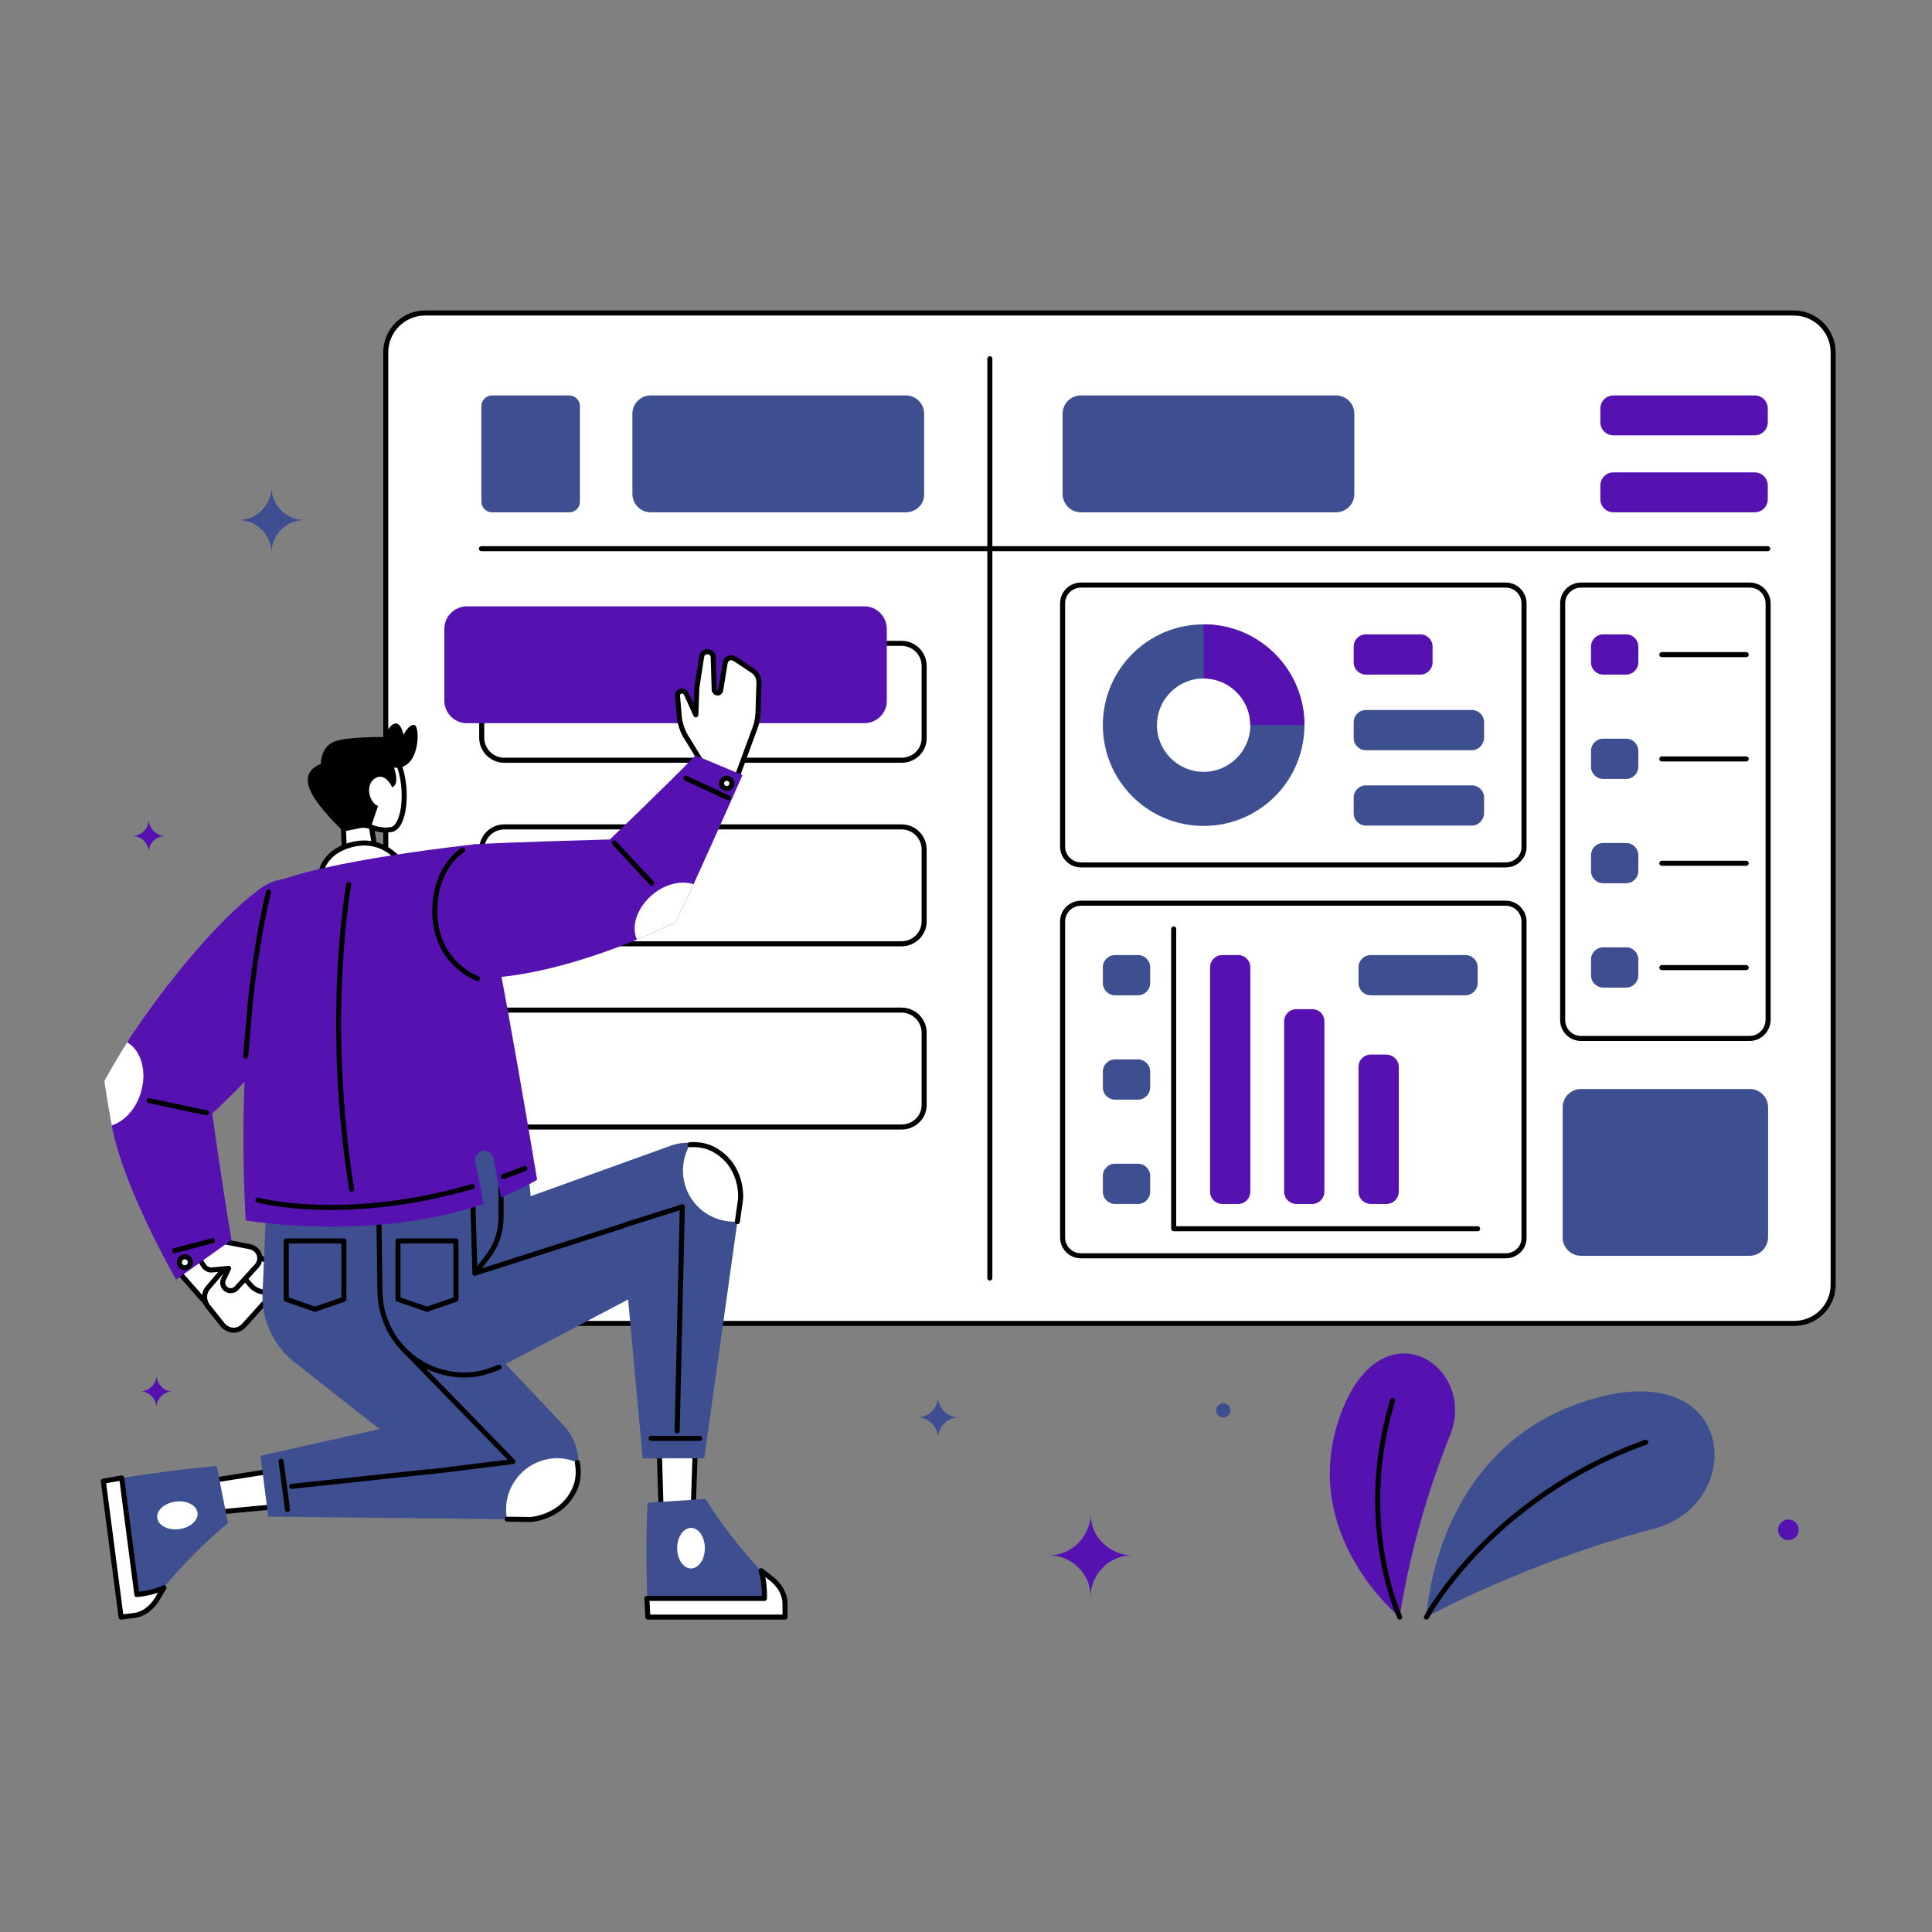 <?xml version="1.0" encoding="utf-8"?>
<!-- Generator: Adobe Illustrator 26.0.3, SVG Export Plug-In . SVG Version: 6.00 Build 0)  -->
<svg version="1.1" id="Слой_1" xmlns="http://www.w3.org/2000/svg" xmlns:xlink="http://www.w3.org/1999/xlink" x="0px" y="0px"
	 viewBox="0 0 600 600" style="enable-background:new 0 0 600 600;" xml:space="preserve">
<rect x="0" y="0" width="600" height="600" fill="#808080" stroke="none"/>
<style type="text/css">
	.st0{fill:#3D4F90;}
	.st1{fill:none;stroke:#000000;stroke-width:1.568;stroke-linecap:round;stroke-linejoin:round;stroke-miterlimit:10;}
	.st2{fill:#5512B0;}
	.st3{fill:#FFFFFF;stroke:#000000;stroke-width:1.568;stroke-linecap:round;stroke-linejoin:round;stroke-miterlimit:10;}
	.st4{fill:#FFFFFF;}
</style>
<g id="PLANTS">
	<g>
		<g>
			<path class="st0" d="M443,502.2c0,0,2.1-51.9,49.4-67.1s50.6,32,21.1,39.7C473.3,485.4,443,502.2,443,502.2z"/>
			<path class="st1" d="M443,502.2c0,0,19.6-36.9,68.1-54.3"/>
		</g>
		<g>
			<path class="st2" d="M434.7,502.2c0,0-31.2-25.3-18.8-61.7c12.4-36.4,43.3-16.6,34.4,5.3C438.2,475.6,434.7,502.2,434.7,502.2z"
				/>
			<path class="st1" d="M434.7,502.2c0,0-13.8-29.2-2.2-67.3"/>
		</g>
	</g>
</g>
<g id="DASHBOARD_2">
	<g>
		<g>
			<g>
				<path class="st3" d="M557.2,411H132c-6.7,0-12.2-5.5-12.2-12.2V109.4c0-6.7,5.5-12.2,12.2-12.2h425.1c6.7,0,12.2,5.5,12.2,12.2
					v289.4C569.4,405.6,563.9,411,557.2,411z"/>
			</g>
		</g>
		<line class="st1" x1="307.4" y1="111.4" x2="307.4" y2="396.9"/>
		<line class="st1" x1="549" y1="170.4" x2="149.5" y2="170.4"/>
		<path class="st1" d="M280,236.1H156.6c-3.9,0-7-3.2-7-7v-22.3c0-3.9,3.2-7,7-7H280c3.9,0,7,3.2,7,7v22.3
			C287.1,233,283.9,236.1,280,236.1z"/>
		<path class="st0" d="M281.3,159.1h-79.2c-3.2,0-5.7-2.6-5.7-5.7v-24.9c0-3.2,2.6-5.7,5.7-5.7h79.2c3.2,0,5.7,2.6,5.7,5.7v24.9
			C287.1,156.6,284.5,159.1,281.3,159.1z"/>
		<path class="st0" d="M414.9,159.1h-79.2c-3.2,0-5.7-2.6-5.7-5.7v-24.9c0-3.2,2.6-5.7,5.7-5.7h79.2c3.2,0,5.7,2.6,5.7,5.7v24.9
			C420.6,156.6,418,159.1,414.9,159.1z"/>
		<path class="st3" d="M467.6,268.6H335.7c-3.2,0-5.7-2.6-5.7-5.7v-75.5c0-3.2,2.6-5.7,5.7-5.7h131.9c3.2,0,5.7,2.6,5.7,5.7v75.5
			C473.4,266.1,470.8,268.6,467.6,268.6z"/>
		<path class="st3" d="M467.6,390H335.7c-3.2,0-5.7-2.6-5.7-5.7v-98.1c0-3.2,2.6-5.7,5.7-5.7h131.9c3.2,0,5.7,2.6,5.7,5.7v98.1
			C473.4,387.5,470.8,390,467.6,390z"/>
		<path class="st0" d="M543.3,390H491c-3.2,0-5.7-2.6-5.7-5.7v-40.4c0-3.2,2.6-5.7,5.7-5.7h52.4c3.2,0,5.7,2.6,5.7,5.7v40.4
			C549,387.5,546.5,390,543.3,390z"/>
		<g>
			<path class="st2" d="M544.9,135.2h-43.8c-2.3,0-4.1-1.8-4.1-4.1v-4.2c0-2.3,1.8-4.1,4.1-4.1h43.8c2.3,0,4.1,1.8,4.1,4.1v4.2
				C549,133.4,547.2,135.2,544.9,135.2z"/>
			<path class="st2" d="M544.9,159.1h-43.8c-2.3,0-4.1-1.8-4.1-4.1v-4.2c0-2.3,1.8-4.1,4.1-4.1h43.8c2.3,0,4.1,1.8,4.1,4.1v4.2
				C549,157.3,547.2,159.1,544.9,159.1z"/>
		</g>
		<path class="st0" d="M176.8,159.1h-24c-1.8,0-3.3-1.5-3.3-3.3v-29.7c0-1.8,1.5-3.3,3.3-3.3h24c1.8,0,3.3,1.5,3.3,3.3v29.7
			C180.1,157.7,178.6,159.1,176.8,159.1z"/>
		<path class="st1" d="M280,293.1H156.6c-3.9,0-7-3.2-7-7v-22.3c0-3.9,3.2-7,7-7H280c3.9,0,7,3.2,7,7V286
			C287.1,289.9,283.9,293.1,280,293.1z"/>
		<path class="st1" d="M280,350H156.6c-3.9,0-7-3.2-7-7v-22.3c0-3.9,3.2-7,7-7H280c3.9,0,7,3.2,7,7V343
			C287.1,346.9,283.9,350,280,350z"/>
		<g>
			<path class="st0" d="M373.8,193.9c-17.3,0-31.3,14-31.3,31.3c0,17.3,14,31.3,31.3,31.3c17.3,0,31.3-14,31.3-31.3
				C405.1,207.9,391.1,193.9,373.8,193.9z M373.8,239.7c-8,0-14.5-6.5-14.5-14.5s6.5-14.5,14.5-14.5s14.5,6.5,14.5,14.5
				S381.8,239.7,373.8,239.7z"/>
			<path class="st2" d="M405.1,225.2h-16.8c0-8-6.5-14.5-14.5-14.5v-16.8C391.1,193.9,405.1,207.9,405.1,225.2z"/>
			<g>
				<path class="st0" d="M457.1,233h-32.9c-2.1,0-3.8-1.7-3.8-3.8v-4.9c0-2.1,1.7-3.8,3.8-3.8h32.9c2.1,0,3.8,1.7,3.8,3.8v4.9
					C460.8,231.3,459.1,233,457.1,233z"/>
				<path class="st2" d="M441.1,209.5h-16.9c-2.1,0-3.8-1.7-3.8-3.8v-4.9c0-2.1,1.7-3.8,3.8-3.8h16.9c2.1,0,3.8,1.7,3.8,3.8v4.9
					C444.9,207.8,443.2,209.5,441.1,209.5z"/>
				<path class="st0" d="M457.1,256.4h-32.9c-2.1,0-3.8-1.7-3.8-3.8v-4.9c0-2.1,1.7-3.8,3.8-3.8h32.9c2.1,0,3.8,1.7,3.8,3.8v4.9
					C460.8,254.7,459.1,256.4,457.1,256.4z"/>
			</g>
		</g>
		<path class="st3" d="M543.3,322.5H491c-3.2,0-5.7-2.6-5.7-5.7V187.4c0-3.2,2.6-5.7,5.7-5.7h52.4c3.2,0,5.7,2.6,5.7,5.7v129.4
			C549,320,546.5,322.5,543.3,322.5z"/>
		<line class="st1" x1="516.1" y1="203.3" x2="542.3" y2="203.3"/>
		<line class="st1" x1="516.1" y1="235.7" x2="542.3" y2="235.7"/>
		<line class="st1" x1="516.1" y1="268.1" x2="542.3" y2="268.1"/>
		<line class="st1" x1="516.1" y1="300.5" x2="542.3" y2="300.5"/>
		<g>
			<path class="st2" d="M505,209.5h-7.1c-2.1,0-3.8-1.7-3.8-3.8v-4.9c0-2.1,1.7-3.8,3.8-3.8h7.1c2.1,0,3.8,1.7,3.8,3.8v4.9
				C508.8,207.8,507.1,209.5,505,209.5z"/>
			<path class="st0" d="M505,241.9h-7.1c-2.1,0-3.8-1.7-3.8-3.8v-4.9c0-2.1,1.7-3.8,3.8-3.8h7.1c2.1,0,3.8,1.7,3.8,3.8v4.9
				C508.8,240.2,507.1,241.9,505,241.9z"/>
			<path class="st0" d="M505,274.3h-7.1c-2.1,0-3.8-1.7-3.8-3.8v-4.9c0-2.1,1.7-3.8,3.8-3.8h7.1c2.1,0,3.8,1.7,3.8,3.8v4.9
				C508.8,272.6,507.1,274.3,505,274.3z"/>
			<path class="st0" d="M505,306.7h-7.1c-2.1,0-3.8-1.7-3.8-3.8V298c0-2.1,1.7-3.8,3.8-3.8h7.1c2.1,0,3.8,1.7,3.8,3.8v4.9
				C508.8,305,507.1,306.7,505,306.7z"/>
		</g>
		<g>
			<path class="st0" d="M353.4,309.1h-7.1c-2.1,0-3.8-1.7-3.8-3.8v-4.9c0-2.1,1.7-3.8,3.8-3.8h7.1c2.1,0,3.8,1.7,3.8,3.8v4.9
				C357.2,307.4,355.5,309.1,353.4,309.1z"/>
			<path class="st0" d="M353.4,341.5h-7.1c-2.1,0-3.8-1.7-3.8-3.8v-4.9c0-2.1,1.7-3.8,3.8-3.8h7.1c2.1,0,3.8,1.7,3.8,3.8v4.9
				C357.2,339.8,355.5,341.5,353.4,341.5z"/>
			<path class="st0" d="M353.4,373.9h-7.1c-2.1,0-3.8-1.7-3.8-3.8v-4.9c0-2.1,1.7-3.8,3.8-3.8h7.1c2.1,0,3.8,1.7,3.8,3.8v4.9
				C357.2,372.2,355.5,373.9,353.4,373.9z"/>
		</g>
		<polyline class="st1" points="364.5,288.5 364.5,381.6 458.9,381.6 		"/>
		<path class="st2" d="M388.3,300.4v69.7c0,2.1-1.7,3.8-3.8,3.8h-4.9c-2.1,0-3.8-1.7-3.8-3.8v-69.7c0-2.1,1.7-3.8,3.8-3.8h4.9
			C386.6,296.6,388.3,298.3,388.3,300.4z"/>
		<path class="st2" d="M411.3,317.2v52.9c0,2.1-1.7,3.8-3.8,3.8h-4.9c-2.1,0-3.8-1.7-3.8-3.8v-52.9c0-2.1,1.7-3.8,3.8-3.8h4.9
			C409.7,313.4,411.3,315.1,411.3,317.2z"/>
		<path class="st2" d="M434.4,331.3v38.8c0,2.1-1.7,3.8-3.8,3.8h-4.9c-2.1,0-3.8-1.7-3.8-3.8v-38.8c0-2.1,1.7-3.8,3.8-3.8h4.9
			C432.7,327.6,434.4,329.2,434.4,331.3z"/>
		<path class="st0" d="M455.1,309.1h-29.4c-2.1,0-3.8-1.7-3.8-3.8v-4.9c0-2.1,1.7-3.8,3.8-3.8h29.4c2.1,0,3.8,1.7,3.8,3.8v4.9
			C458.9,307.4,457.2,309.1,455.1,309.1z"/>
	</g>
</g>
<g id="DASHBOARD_1">
	<path class="st2" d="M268.4,224.6H145c-3.9,0-7-3.2-7-7v-22.3c0-3.9,3.2-7,7-7h123.4c3.9,0,7,3.2,7,7v22.3
		C275.5,221.4,272.3,224.6,268.4,224.6z"/>
</g>
<g id="LEFT_ARM">
	<g>
		<g>
			<polygon class="st3" points="55.7,395.3 69.9,411.4 84.6,394.3 63.9,384.5 			"/>
			<path class="st3" d="M69.4,394.3l-4.8,5.6c-1.4,1.6-1.4,4-0.1,5.7l4.6,5.8c0.8,1,2,1.6,3.2,1.7h0c1.3,0.1,2.6-0.5,3.5-1.5l6.3-7
				c1.2-1.3,1.5-3.3,0.7-4.9l-0.7-1.5c-0.4-0.8-1-1.5-1.8-1.9l-5.4-3C73.1,392.3,70.8,392.7,69.4,394.3z"/>
			<path class="st3" d="M73.3,390.3L73.3,390.3c0.8-1.1,2.3-1.6,3.6-1.1l5.6,2.1c1.7,0.6,3.1,2,3.7,3.7l0.6,1.8
				c0.4,1.1,0.1,2.3-0.6,3.2l-0.3,0.3c-0.6,0.6-1.4,1-2.2,1l-1,0c-1.8,0-3.6-0.7-4.8-2.1l-4.4-5C72.5,393.1,72.4,391.5,73.3,390.3z"
				/>
			<path class="st3" d="M63.9,384.5l13.8,2.7c1.3,0.3,2.3,1.2,2.8,2.4l0,0c0.4,1.3,0.1,2.6-0.8,3.6l-6.2,6.8c-0.9,1-2.4,1.1-3.4,0.3
				l0,0c-0.9-0.7-1.2-2-0.7-3l1.6-3.4l-5.2,0.5c-0.9,0.1-1.8-0.4-2.4-1.1l-2.9-4.5L63.9,384.5z"/>
		</g>
		<g>
			<path class="st2" d="M103.5,284.1c9.9,18.8-37.6,61.7-37.6,61.7s3.3,23.7,6,39.3l-17.2,12.3c0,0-16.4-28.4-20-47.9
				c-0.9-4.8-1.7-9.5-2.3-13.8c0,0,2.6-4.9,7.1-12c7.5-11.8,25.8-36.4,41.3-47.7C80.8,276,93.6,265.3,103.5,284.1z"/>
			<circle class="st3" cx="57.4" cy="392" r="1.7"/>
			<path class="st4" d="M43.8,339.1c-1.5,5.3-5.2,9.2-9.1,10.4c-0.9-4.8-1.7-9.5-2.3-13.8c0,0,2.6-4.9,7.1-12
				C43.8,326.2,45.7,332.6,43.8,339.1z"/>
			<line class="st1" x1="46.3" y1="341.8" x2="64.1" y2="345.6"/>
			<line class="st1" x1="54.2" y1="388.4" x2="66" y2="385.3"/>
		</g>
	</g>
</g>
<g id="LEFT_CALF">
	<g>
		<g>
			<polygon class="st3" points="85.5,467.9 61.4,470.2 65.7,459.8 85.9,456.6 			"/>
			<g>
				<path class="st0" d="M48.5,497.2c0.9-1.3,2.5-4.4,3.5-5.6c8-9.4,15.4-15.8,18.8-18.6l-3.5-17.7c-12,1-23.1,2.7-29.5,3.7
					c-3.6,0.6-5.7,1-5.7,1l5.4,42.2l4.1-0.5C44.3,501.4,46.7,499.7,48.5,497.2z"/>
				
					<ellipse transform="matrix(0.992 -0.128 0.128 0.992 -59.794 10.925)" class="st4" cx="55.1" cy="470.5" rx="6.3" ry="4.3"/>
				<path class="st4" d="M41.7,501.7l-4.1,0.5L32.1,460c0,0,2.1-0.4,5.7-1l4.7,36.2c0,0,4.7-0.4,8.4-2.1c-0.9,1.4-1.8,3.1-2.4,4
					C46.7,499.7,44.3,501.4,41.7,501.7z"/>
				<path class="st1" d="M41.7,501.7l-4.1,0.5L32.1,460c0,0,2.1-0.4,5.7-1l4.7,36.2c0,0,4.7-0.4,8.4-2.1c-0.9,1.4-1.8,3.1-2.4,4
					C46.7,499.7,44.3,501.4,41.7,501.7z"/>
			</g>
		</g>
		<g>
			<path class="st0" d="M164.7,471.9l-7.2-0.1L83.3,471l-2.4-18.9l52.3-11.7c31.9-8.8,44.2,3.4,46.2,13.8c0.5,2.8,0.3,5.4-0.5,7.5
				C175.1,471.4,164.7,471.9,164.7,471.9z"/>
			<path class="st4" d="M164.7,471.9l-7.2-0.1c-0.1-0.3-0.1-0.7-0.2-1c-1.1-8.7,5-16.6,13.7-17.8c2.9-0.4,5.8,0.1,8.3,1.2
				c0.5,2.8,0.3,5.4-0.5,7.5C175.1,471.4,164.7,471.9,164.7,471.9z"/>
			<line class="st1" x1="159.9" y1="454.2" x2="90.6" y2="461.6"/>
			<line class="st1" x1="150" y1="437.4" x2="159.9" y2="454.2"/>
			<line class="st1" x1="87.3" y1="453.8" x2="89.3" y2="468.8"/>
		</g>
	</g>
</g>
<g id="LEFT_THIGH">
	<g>
		<path class="st0" d="M179.6,454.1c0,0.5,0,1-0.1,1.5c0,0,0,0,0,0c0,0.5-0.1,1-0.2,1.5c-2,8.3-9.2,14.2-17.7,14.6c-0.3,0-0.7,0-1,0
			h-0.7c-0.5,0-1,0-1.5-0.1c-0.3,0-0.7-0.1-1-0.1c-3.4-0.4-6.7-1.8-9.4-4l-57-44.8c-6.6-5.5-10.1-13.8-9.4-22.3l1.8-42.8l52.1-1.6
			l-2.1,42.6l41.1,43.5C177.8,445.4,179.6,449.7,179.6,454.1z"/>
		<polygon class="st1" points="106.8,403.5 97.8,406.6 88.9,403.5 88.9,385.4 106.8,385.4 		"/>
		<path class="st4" d="M179.5,455.6C179.5,455.6,179.5,455.6,179.5,455.6c0,0.5-0.1,1-0.2,1.6c-2,8.3-9.2,14.2-17.7,14.6l-3.2,0
			l-1,0c0,0,0-0.1,0-0.1c-0.1-0.3-0.1-0.6-0.1-0.9c-1.1-8.7,5-16.6,13.7-17.8c2.9-0.4,5.8,0.1,8.3,1.2
			C179.4,454.7,179.5,455.2,179.5,455.6z"/>
		<path class="st1" d="M179.3,454.2c0.5,2.8,0.3,5.4-0.5,7.5c-3.8,9.7-14.1,10.2-14.1,10.2l-7.2-0.1"/>
		<polyline class="st1" points="126.7,420.4 159.3,453.9 134.3,457 		"/>
	</g>
</g>
<g id="RIGHT_THIGH">
	<g>
		<g>
			<path class="st0" d="M131.5,423.8L131.5,423.8c7.5,4.1,16.5,4.3,24.2,0.5l59.6-31.4c6.9-3.6,12-9.9,14.1-17.4l0,0
				c1.9-6.7-0.7-13.8-6.3-17.7l0,0c-4.6-3.2-10.4-3.8-15.6-1.7l-42.7,15.4L163,353l-45.5,12.1l0.5,36.2
				C118.1,410.7,123.3,419.3,131.5,423.8z"/>
			<polygon class="st1" points="141.6,403.5 132.6,406.6 123.6,403.5 123.6,385.4 141.6,385.4 			"/>
			<path class="st1" d="M117.5,365.1l0.5,36.2c0.2,9.4,5.3,18,13.6,22.5l0,0c3.7,2,7.8,3.1,11.8,3.2c0,0,3.7,0.1,6.2-0.6
				c2.5-0.6,5.4-1.8,5.4-1.8"/>
			<polyline class="st1" points="146.7,368.5 147.5,395.4 211.9,374.8 			"/>
			<path class="st1" d="M147.5,395.4l4.1-5.3c2.6-3.4,4-7.6,4-11.9l0-9.7"/>
		</g>
	</g>
</g>
<g id="RIGHT_CALF">
	<g>
		<g>
			<polygon class="st3" points="215.9,450.3 215.1,474.5 205.3,468.9 204.7,448.5 			"/>
			<g>
				<path class="st0" d="M240.2,490.7c-1.2-1.1-4-3-5.1-4.2c-8.3-9.1-13.7-17.3-16-21l-18,1.2c-0.6,12-0.3,23.2-0.1,29.8
					c0.1,3.6,0.3,5.8,0.3,5.8h42.6v-4.1C243.8,495.4,242.5,492.8,240.2,490.7z"/>
				<ellipse class="st4" cx="214.6" cy="480.8" rx="4.3" ry="6.3"/>
				<path class="st4" d="M243.8,498.1v4.1h-42.6c0,0-0.1-2.2-0.3-5.8h36.5c0,0,0.2-4.7-1-8.6c1.3,1,2.9,2.2,3.7,2.9
					C242.5,492.8,243.8,495.4,243.8,498.1z"/>
				<path class="st1" d="M243.8,498.1v4.1h-42.6c0,0-0.1-2.2-0.3-5.8h36.5c0,0,0.2-4.7-1-8.6c1.3,1,2.9,2.2,3.7,2.9
					C242.5,492.8,243.8,495.4,243.8,498.1z"/>
			</g>
		</g>
		<g>
			<path class="st0" d="M230,372.3l-1,7.1l-10.3,73.5h-19.1l-4.9-53.4c-4.7-32.8,9.1-43.4,19.6-44c2.8-0.2,5.4,0.4,7.4,1.5
				C230.9,361.9,230,372.3,230,372.3z"/>
			<path class="st4" d="M230,372.3l-1,7.1c-0.3,0-0.7,0-1,0c-8.8,0-15.9-7.1-15.9-15.9c0-2.9,0.8-5.7,2.2-8.1
				c2.8-0.2,5.4,0.4,7.4,1.5C230.9,361.9,230,372.3,230,372.3z"/>
			<path class="st1" d="M214.3,355.5c2.8-0.2,5.4,0.4,7.4,1.5c9.2,5,8.3,15.3,8.3,15.3l-1,7.1"/>
			<line class="st1" x1="211.9" y1="374.8" x2="210.3" y2="444.4"/>
			<line class="st1" x1="194.1" y1="380.4" x2="211.9" y2="374.8"/>
			<line class="st1" x1="202.2" y1="446.7" x2="217.3" y2="446.7"/>
		</g>
	</g>
</g>
<g id="NECK">
	<polygon class="st3" points="107.1,268.5 106.6,255.8 115.3,256.5 117,266.6 	"/>
</g>
<g id="HEAD">
	<g>
		<path class="st3" d="M110.3,253.7c0,0,5.3,5.1,11.3,3.9c6.1-1.2,5.7-26.9-5.5-26.9S100.5,244.3,110.3,253.7z"/>
		<path d="M121.8,244.5c0,0-2.1-4.8-5.3-2.8s-1.9,7.5,0.9,8.6l-2.1,6.2l-8.6,1.7c0,0-8.7-7.9-10.7-13.6c-2-5.7,3.6-7.3,3.6-7.3
			s0-5.2,4-6.9c3.9-1.7,15.7-1.5,15.7-1.5s1.5-3.9,3.4-4.2s2.6,3.5,2.6,3.5s1.8-3.6,3.5-3s1.7,14.1-6.4,13.2
			C122.3,238.4,124.3,243.5,121.8,244.5z"/>
	</g>
</g>
<g id="BODY">
	<g>
		<path class="st3" d="M99.8,270.5c0,0,1.2-6.6,10.4-8.4c9.2-1.8,14,5.3,14,5.3l-24.1,4.7L99.8,270.5z"/>
		<path class="st2" d="M166.8,366.4c-3.6,2.1-7.3,3.9-11.2,5.5l-2.4-12.3c-0.2-0.8-0.6-1.4-1.2-1.8c-0.6-0.4-1.4-0.6-2.1-0.4
			c-1.5,0.3-2.6,1.8-2.3,3.3l2.6,13.2c-34.7,11.9-73.9,5.1-73.9,5.1C72.7,313.6,84,274.6,84,274.6c16.5-7.5,63.6-12.4,63.6-12.4
			C156.4,302.8,166.8,366.4,166.8,366.4z"/>
		<path class="st1" d="M83.4,277c-1.2,4.7-3.7,16.2-5.6,33.6L76.3,328"/>
		<path class="st1" d="M108.3,274.7c0,0-7.6,41.3,0.9,94.6"/>
		<path class="st1" d="M156.3,365.4c2.2-0.8,4.4-1.6,6.7-2.5"/>
		<path class="st1" d="M80.1,372.7c0,0,26.7,7.3,66.6-4.2"/>
	</g>
</g>
<g id="RIGHT_ARM">
	<g>
		<path class="st3" d="M218.6,237.9l-5-8.2c-1.6-2.3-2.5-5-2.7-7.7l-0.5-5.9c-0.1-0.8,0.6-1.5,1.4-1.5l0,0c0.5,0,1,0.3,1.3,0.8
			l3,6.6l0.3-8.4l1.5-9.7c0.1-0.9,1-1.6,2-1.5l0,0c0.9,0.1,1.6,0.8,1.6,1.7l0.3,10.1c0,0.5,0.4,0.9,0.9,1l0,0c0.5,0.1,1-0.3,1.1-0.8
			l1.4-8.5c0.2-1.4,1.8-2.1,3-1.3l5.6,3.7c1.2,0.8,1.9,2.2,1.9,3.6l-0.3,9.6c-0.1,1.7-0.4,3.3-1,4.8l-6.1,16.6L218.6,237.9z"/>
		<g>
			<path class="st2" d="M135.3,278.8c0.8-6.3,4.4-13.9,11.9-16.6c12.3-0.7,42.2-1.5,42.2-1.5s16.6-15.8,26.6-26.1l14.6,6.1
				c0,0-7.5,17-15.2,33.9c-1.9,4.1-3.8,8.2-5.7,11.8c0,0-4.6,2.4-11.9,5.4c-12.1,5-31.6,11.7-49.5,12.1
				C148.3,303.9,132.8,298.5,135.3,278.8z"/>
			<path class="st1" d="M148.3,303.9c0,0-15.5-5.4-13-25.1c0.7-5.2,3.2-11.3,8.4-14.8"/>
			<circle class="st3" cx="225.7" cy="243.3" r="1.6"/>
			<path class="st4" d="M202.8,277.7c4-3.3,8.9-4.3,12.6-3.1c-1.9,4.1-3.8,8.2-5.7,11.8c0,0-4.6,2.4-11.9,5.4
				C195.9,287.6,197.9,281.7,202.8,277.7z"/>
			<line class="st1" x1="202.4" y1="274.3" x2="190.8" y2="261.8"/>
			<line class="st1" x1="226.2" y1="247.8" x2="213" y2="241.7"/>
		</g>
	</g>
</g>
<g id="ORNAMENT">
	<g>
		<path class="st2" d="M351.6,483c-3.6,0-6.8,1.5-9.1,3.8c-2.3,2.3-3.8,5.6-3.8,9.1c0-3.6-1.4-6.8-3.8-9.1c-2.3-2.3-5.6-3.8-9.1-3.8
			c3.6,0,6.8-1.5,9.1-3.8c2.3-2.3,3.8-5.6,3.8-9.1c0,3.6,1.4,6.8,3.8,9.1C344.8,481.5,348,483,351.6,483z"/>
		<path class="st2" d="M53.6,432.1c-1.4,0-2.6,0.6-3.5,1.5c-0.9,0.9-1.5,2.1-1.5,3.5c0-1.4-0.6-2.6-1.5-3.5
			c-0.9-0.9-2.1-1.5-3.5-1.5c1.4,0,2.6-0.6,3.5-1.5c0.9-0.9,1.5-2.1,1.5-3.5c0,1.4,0.6,2.6,1.5,3.5C51,431.6,52.2,432.1,53.6,432.1z
			"/>
		<path class="st0" d="M94.5,161.5c-2.8,0-5.3,1.1-7.2,3c-1.8,1.8-3,4.4-3,7.2c0-2.8-1.1-5.3-3-7.2c-1.8-1.8-4.4-3-7.2-3
			c2.8,0,5.3-1.1,7.2-3c1.8-1.8,3-4.4,3-7.2c0,2.8,1.1,5.3,3,7.2C89.2,160.4,91.7,161.5,94.5,161.5z"/>
		<path class="st0" d="M297.8,440.2c-1.8,0-3.4,0.7-4.6,1.9c-1.2,1.2-1.9,2.8-1.9,4.6c0-1.8-0.7-3.4-1.9-4.6
			c-1.2-1.2-2.8-1.9-4.6-1.9c1.8,0,3.4-0.7,4.6-1.9c1.2-1.2,1.9-2.8,1.9-4.6c0,1.8,0.7,3.4,1.9,4.6
			C294.4,439.5,296,440.2,297.8,440.2z"/>
		<path class="st2" d="M51.3,259.6c-1.4,0-2.6,0.6-3.6,1.5c-0.9,0.9-1.5,2.2-1.5,3.6c0-1.4-0.6-2.6-1.5-3.6
			c-0.9-0.9-2.2-1.5-3.6-1.5c1.4,0,2.6-0.6,3.6-1.5c0.9-0.9,1.5-2.2,1.5-3.6c0,1.4,0.6,2.6,1.5,3.6C48.7,259,49.9,259.6,51.3,259.6z
			"/>
		<circle class="st0" cx="379.9" cy="438" r="2.2"/>
		<circle class="st2" cx="555.4" cy="475.1" r="3.2"/>
	</g>
</g>
</svg>

